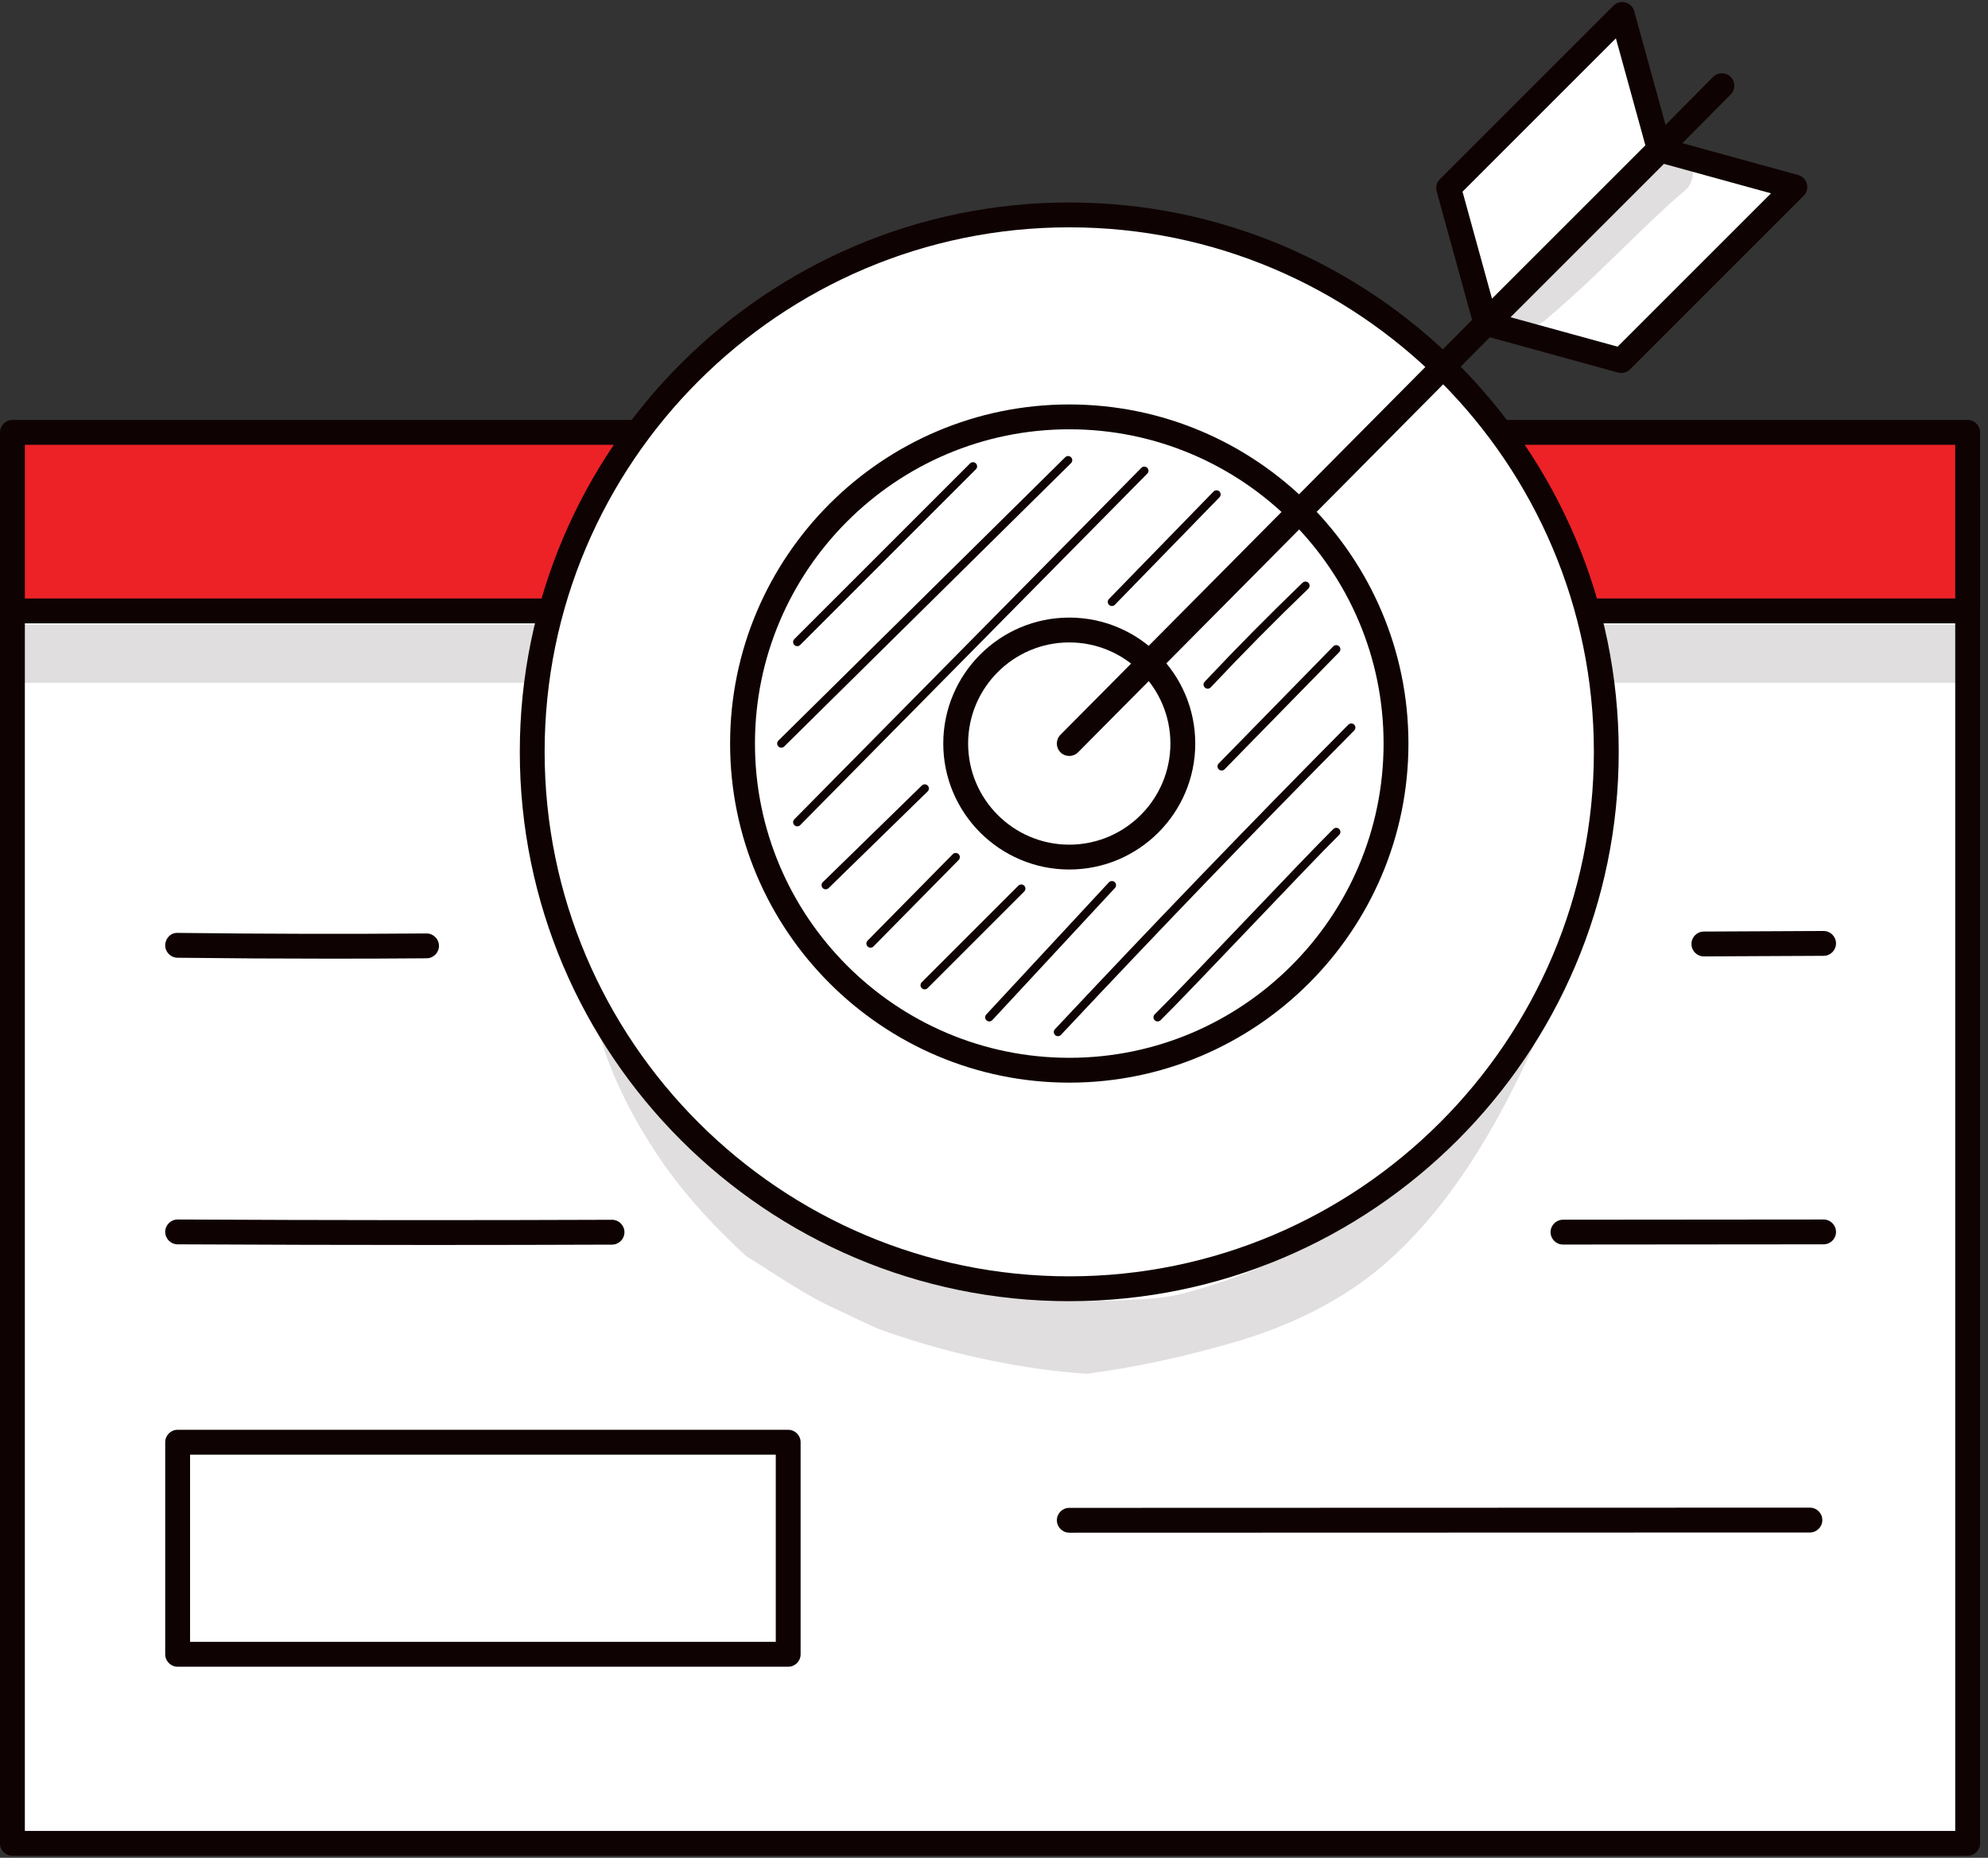 <svg width="245" height="229" viewBox="0 0 245 229" fill="none" xmlns="http://www.w3.org/2000/svg">
<rect x="0" y="0" width="245" height="229" fill="#333333" stroke="none"/>
<path d="M242.492 60.401H1.533V227.217H242.492V60.401Z" fill="white"/>
<path d="M242.492 228.75H1.531C0.686 228.75 0 228.064 0 227.221V60.403C0 59.558 0.686 58.872 1.531 58.872H242.49C243.335 58.872 244.021 59.558 244.021 60.403V227.221C244.023 228.064 243.337 228.75 242.492 228.75ZM3.063 225.688H240.961V61.932H3.063V225.688Z" fill="#0F0202"/>
<path d="M242.492 53.295H1.533V75.305H242.492V53.295Z" fill="#EC2227"/>
<path d="M242.492 76.837H1.531C0.686 76.837 0 76.15 0 75.305V53.295C0 52.451 0.686 51.764 1.531 51.764H242.49C243.335 51.764 244.021 52.451 244.021 53.295V75.305C244.023 76.15 243.337 76.837 242.492 76.837ZM3.063 73.776H240.961V54.825H3.063V73.776Z" fill="#0F0202"/>
<path d="M209.984 117.89C209.141 117.89 208.457 117.209 208.453 116.366C208.45 115.521 209.133 114.831 209.977 114.827L224.728 114.757C224.732 114.757 224.734 114.757 224.737 114.757C225.58 114.757 226.265 115.438 226.269 116.281C226.272 117.126 225.591 117.816 224.746 117.82L209.993 117.89C209.99 117.89 209.984 117.89 209.984 117.89Z" fill="#0F0202"/>
<path d="M40.873 118.17C34.641 118.17 28.285 118.133 21.875 118.056C21.029 118.045 20.353 117.352 20.361 116.507C20.372 115.662 21.048 114.946 21.91 114.993C32.372 115.118 42.681 115.143 52.553 115.062C52.557 115.062 52.56 115.062 52.565 115.062C53.407 115.062 54.09 115.739 54.097 116.581C54.104 117.426 53.424 118.117 52.578 118.124C48.739 118.156 44.83 118.17 40.873 118.17Z" fill="#0F0202"/>
<path d="M192.623 153.409C191.778 153.409 191.094 152.724 191.092 151.879C191.09 151.034 191.776 150.348 192.621 150.348L224.736 150.321C225.58 150.321 226.267 151.006 226.269 151.851C226.27 152.696 225.586 153.382 224.739 153.382L192.623 153.409Z" fill="#0F0202"/>
<path d="M131.788 188.928C130.943 188.928 130.25 188.242 130.25 187.397C130.25 186.552 130.929 185.866 131.776 185.866L223.051 185.839C223.896 185.839 224.583 186.524 224.583 187.369C224.583 188.215 223.898 188.902 223.051 188.902L131.788 188.928Z" fill="#0F0202"/>
<path d="M53.132 153.461C42.881 153.461 32.435 153.435 21.886 153.382C21.041 153.379 20.358 152.689 20.361 151.844C20.365 151.001 21.051 150.321 21.893 150.321H21.9C40.215 150.413 58.222 150.425 75.42 150.356H75.425C76.268 150.356 76.953 151.039 76.956 151.882C76.958 152.727 76.277 153.416 75.43 153.419C68.131 153.447 60.684 153.461 53.132 153.461Z" fill="#0F0202"/>
<g opacity="0.129">
<path d="M242.492 77.02H1.533V84.166H242.492V77.02Z" fill="#0F0202"/>
</g>
<path d="M131.776 158.858C168.328 158.858 197.96 129.226 197.96 92.674C197.96 56.121 168.328 26.49 131.776 26.49C95.223 26.49 65.592 56.121 65.592 92.674C65.592 129.226 95.223 158.858 131.776 158.858Z" fill="white"/>
<path d="M131.774 160.391C94.436 160.391 64.059 130.014 64.059 92.674C64.059 55.336 94.436 24.959 131.774 24.959C169.114 24.959 199.491 55.336 199.491 92.674C199.491 130.014 169.114 160.391 131.774 160.391ZM131.774 28.021C96.124 28.021 67.121 57.026 67.121 92.674C67.121 128.326 96.125 157.327 131.774 157.327C167.424 157.327 196.428 128.324 196.428 92.674C196.428 57.024 167.426 28.021 131.774 28.021Z" fill="#0F0202"/>
<path d="M131.777 131.92C154.015 131.92 172.044 113.891 172.044 91.653C172.044 69.414 154.015 51.386 131.777 51.386C109.538 51.386 91.51 69.414 91.51 91.653C91.51 113.891 109.538 131.92 131.777 131.92Z" fill="white"/>
<path d="M131.776 133.451C108.728 133.451 89.977 114.701 89.977 91.653C89.977 68.605 108.728 49.855 131.776 49.855C154.825 49.855 173.575 68.605 173.575 91.653C173.575 114.701 154.825 133.451 131.776 133.451ZM131.776 52.917C110.418 52.917 93.041 70.294 93.041 91.653C93.041 113.013 110.418 130.39 131.776 130.39C153.135 130.39 170.512 113.013 170.512 91.653C170.514 70.294 153.137 52.917 131.776 52.917Z" fill="#0F0202"/>
<path d="M131.773 105.649C139.503 105.649 145.769 99.382 145.769 91.653C145.769 83.923 139.503 77.657 131.773 77.657C124.044 77.657 117.777 83.923 117.777 91.653C117.777 99.382 124.044 105.649 131.773 105.649Z" fill="white"/>
<path d="M131.775 107.18C123.214 107.18 116.248 100.214 116.248 91.653C116.248 83.092 123.214 76.127 131.775 76.127C140.336 76.127 147.303 83.092 147.303 91.653C147.303 100.214 140.338 107.18 131.775 107.18ZM131.775 79.188C124.902 79.188 119.311 84.781 119.311 91.653C119.311 98.526 124.902 104.117 131.775 104.117C138.648 104.117 144.24 98.526 144.24 91.653C144.24 84.781 138.648 79.188 131.775 79.188Z" fill="#0F0202"/>
<path d="M131.776 93.184C131.385 93.184 130.996 93.036 130.697 92.74C130.097 92.144 130.093 91.174 130.688 90.575L211.121 9.484C211.718 8.884 212.686 8.878 213.288 9.475C213.888 10.07 213.892 11.04 213.297 11.64L132.863 92.731C132.564 93.032 132.17 93.184 131.776 93.184Z" fill="#0F0202"/>
<path d="M183.217 39.879L204.61 18.487L221.197 23.052L199.804 44.448L183.217 39.879Z" fill="white"/>
<path d="M199.805 45.977C199.67 45.977 199.533 45.96 199.399 45.923L182.812 41.355C182.287 41.211 181.879 40.799 181.738 40.271C181.599 39.745 181.751 39.183 182.136 38.798L203.53 17.404C203.919 17.014 204.485 16.864 205.019 17.01L221.606 21.577C222.13 21.722 222.54 22.134 222.679 22.662C222.82 23.19 222.667 23.749 222.281 24.137L200.888 45.529C200.596 45.821 200.205 45.977 199.805 45.977ZM186.161 39.102L199.353 42.733L218.256 23.83L205.064 20.199L186.161 39.102Z" fill="#0F0202"/>
<path d="M199.923 1.779L178.529 23.174L183.097 39.759L204.49 18.366L199.923 1.779Z" fill="white"/>
<path d="M183.097 41.29C182.967 41.29 182.835 41.273 182.706 41.241C182.178 41.1 181.765 40.692 181.62 40.167L177.051 23.58C176.905 23.049 177.055 22.482 177.445 22.091L198.839 0.698C199.224 0.312 199.791 0.163 200.312 0.3C200.838 0.439 201.254 0.849 201.398 1.372L205.966 17.959C206.112 18.49 205.962 19.059 205.571 19.448L184.178 40.841C183.889 41.134 183.498 41.29 183.097 41.29ZM180.24 23.626L183.873 36.816L202.776 17.913L199.143 4.723L180.24 23.626Z" fill="#0F0202"/>
<path d="M96.289 92.163C96.157 92.163 96.025 92.114 95.925 92.012C95.726 91.811 95.729 91.489 95.928 91.29L131.276 56.362C131.476 56.163 131.798 56.165 131.997 56.365C132.196 56.566 132.195 56.888 131.994 57.087L96.645 92.016C96.548 92.116 96.418 92.163 96.289 92.163Z" fill="#0F0202"/>
<path d="M98.254 79.651C98.124 79.651 97.994 79.602 97.893 79.502C97.694 79.303 97.694 78.979 97.893 78.78L119.547 57.124C119.746 56.925 120.07 56.925 120.269 57.124C120.468 57.323 120.468 57.647 120.269 57.846L98.615 79.502C98.516 79.6 98.386 79.651 98.254 79.651Z" fill="#0F0202"/>
<path d="M98.255 101.86C98.124 101.86 97.996 101.81 97.896 101.712C97.695 101.515 97.693 101.191 97.892 100.99L140.662 57.668C140.859 57.469 141.181 57.467 141.384 57.664C141.586 57.861 141.586 58.185 141.387 58.386L98.617 101.707C98.519 101.809 98.387 101.86 98.255 101.86Z" fill="#0F0202"/>
<path d="M137.031 74.7C136.903 74.7 136.774 74.653 136.676 74.556C136.473 74.359 136.47 74.035 136.667 73.834L149.556 60.588C149.753 60.387 150.077 60.384 150.278 60.577C150.48 60.774 150.483 61.098 150.288 61.299L137.397 74.545C137.299 74.649 137.165 74.7 137.031 74.7Z" fill="#0F0202"/>
<path d="M101.758 109.62C101.626 109.62 101.492 109.569 101.392 109.467C101.195 109.264 101.198 108.94 101.399 108.745L113.608 96.824C113.813 96.627 114.135 96.634 114.33 96.833C114.527 97.033 114.524 97.357 114.323 97.554L102.113 109.474C102.015 109.572 101.886 109.62 101.758 109.62Z" fill="#0F0202"/>
<path d="M121.921 125.906C121.796 125.906 121.671 125.862 121.574 125.77C121.367 125.58 121.354 125.256 121.548 125.05L136.658 108.762C136.85 108.557 137.174 108.544 137.38 108.736C137.587 108.926 137.6 109.25 137.406 109.456L122.296 125.742C122.195 125.853 122.058 125.906 121.921 125.906Z" fill="#0F0202"/>
<path d="M107.284 116.815C107.154 116.815 107.026 116.767 106.925 116.669C106.725 116.472 106.723 116.148 106.92 115.947L117.417 105.292C117.614 105.089 117.94 105.088 118.139 105.285C118.339 105.484 118.343 105.808 118.144 106.006L107.647 116.664C107.548 116.766 107.416 116.815 107.284 116.815Z" fill="#0F0202"/>
<path d="M113.953 121.954C113.823 121.954 113.693 121.905 113.593 121.805C113.394 121.606 113.394 121.282 113.593 121.083L125.503 109.173C125.702 108.974 126.026 108.974 126.225 109.173C126.423 109.371 126.423 109.695 126.225 109.892L114.314 121.805C114.216 121.903 114.085 121.954 113.953 121.954Z" fill="#0F0202"/>
<path d="M148.836 84.891C148.711 84.891 148.584 84.845 148.486 84.751C148.28 84.56 148.269 84.236 148.463 84.032C152.37 79.881 156.429 75.773 160.53 71.826C160.734 71.634 161.054 71.639 161.252 71.84C161.447 72.044 161.44 72.368 161.237 72.561C157.147 76.497 153.101 80.593 149.206 84.73C149.107 84.838 148.972 84.891 148.836 84.891Z" fill="#0F0202"/>
<path d="M150.556 94.98C150.428 94.98 150.3 94.93 150.199 94.833C149.997 94.636 149.993 94.312 150.19 94.112L164.313 79.674C164.51 79.473 164.832 79.472 165.035 79.667C165.235 79.864 165.241 80.186 165.042 80.388L150.919 94.825C150.822 94.927 150.688 94.98 150.556 94.98Z" fill="#0F0202"/>
<path d="M130.382 127.724C130.255 127.724 130.13 127.678 130.033 127.585C129.826 127.393 129.817 127.069 130.01 126.865C142.51 113.538 153.998 101.608 166.166 89.33C166.365 89.131 166.688 89.125 166.887 89.324C167.088 89.523 167.09 89.847 166.891 90.046C154.729 102.321 143.246 114.242 130.753 127.562C130.653 127.669 130.517 127.724 130.382 127.724Z" fill="#0F0202"/>
<path d="M142.664 125.905C142.532 125.905 142.4 125.856 142.3 125.752C142.103 125.552 142.106 125.228 142.307 125.031C144.099 123.276 148.777 118.367 153.302 113.622C157.833 108.868 162.518 103.952 164.322 102.185C164.524 101.991 164.846 101.993 165.044 102.194C165.241 102.394 165.237 102.718 165.037 102.915C163.247 104.67 158.567 109.579 154.041 114.326C149.511 119.078 144.826 123.994 143.022 125.761C142.923 125.858 142.793 125.905 142.664 125.905Z" fill="#0F0202"/>
<g opacity="0.129">
<path d="M187.313 127.942C185.935 128.296 185.382 129.519 184.886 130.718C184.277 132.022 183.52 133.252 182.628 134.384C179.891 137.423 173.811 146.481 166.66 150.224C160.194 154.232 156.299 155.95 151.233 157.802C145.212 159.769 144.05 160.012 139.052 160.239C135.174 160.38 131.286 160.433 127.414 160.185C127.382 159.234 126.913 158.298 126.04 157.802C121.954 156.643 118.684 156.913 115.391 156.054C112.35 155.267 109.292 154.552 106.235 153.833C105.491 153.627 104.669 153.734 104.003 154.125L103.996 154.13C102.666 153.283 101.319 152.4 99.948 151.46C93.589 146.842 90.058 145.015 84.94 139.465C84.447 139.015 83.173 137.073 81.927 134.882C80.477 133.636 79.084 132.319 77.78 130.92C76.601 129.654 75.504 128.317 74.452 126.948C74.241 127.101 74.054 127.287 73.889 127.491C74.32 128.994 74.811 130.489 75.422 131.971C77.067 135.968 79.211 139.775 81.677 143.32C84.639 147.579 88.182 151.358 91.989 154.862C92.144 154.954 92.294 155.052 92.449 155.14C96.05 157.383 99.522 159.843 103.428 161.543C105.033 162.332 106.654 163.103 108.3 163.816C114.633 166.114 121.194 167.739 127.861 168.702C129.873 168.992 131.881 169.189 133.891 169.339C139.944 168.568 145.962 167.211 151.786 165.544C158.835 163.527 165.634 160.308 171.125 155.39C176.775 150.334 181.096 144.08 184.738 137.474C186.419 134.428 187.918 131.295 189.376 128.144C188.737 127.842 188.005 127.74 187.313 127.942Z" fill="#0F0202"/>
</g>
<g opacity="0.129">
<path d="M203.234 19.55C198.938 23.177 195.009 27.208 190.857 30.992C189.729 32.001 188.552 32.953 187.408 33.944C186.77 34.533 185.915 35.008 185.654 35.887C184.236 38.886 188.377 41.642 190.66 39.259C194.821 35.772 198.639 31.919 202.541 28.151C203.966 26.794 205.387 25.434 206.872 24.145C207.434 23.621 208.182 23.207 208.398 22.422C209.748 19.159 205.441 16.859 203.234 19.55Z" fill="#0F0202"/>
</g>
<path d="M97.137 205.449H21.893C21.048 205.449 20.361 204.762 20.361 203.917V177.773C20.361 176.928 21.048 176.242 21.893 176.242H97.136C97.98 176.242 98.667 176.928 98.667 177.773V203.917C98.669 204.764 97.982 205.449 97.137 205.449ZM23.424 202.386H95.606V179.305H23.424V202.386Z" fill="#0F0202"/>
</svg>
